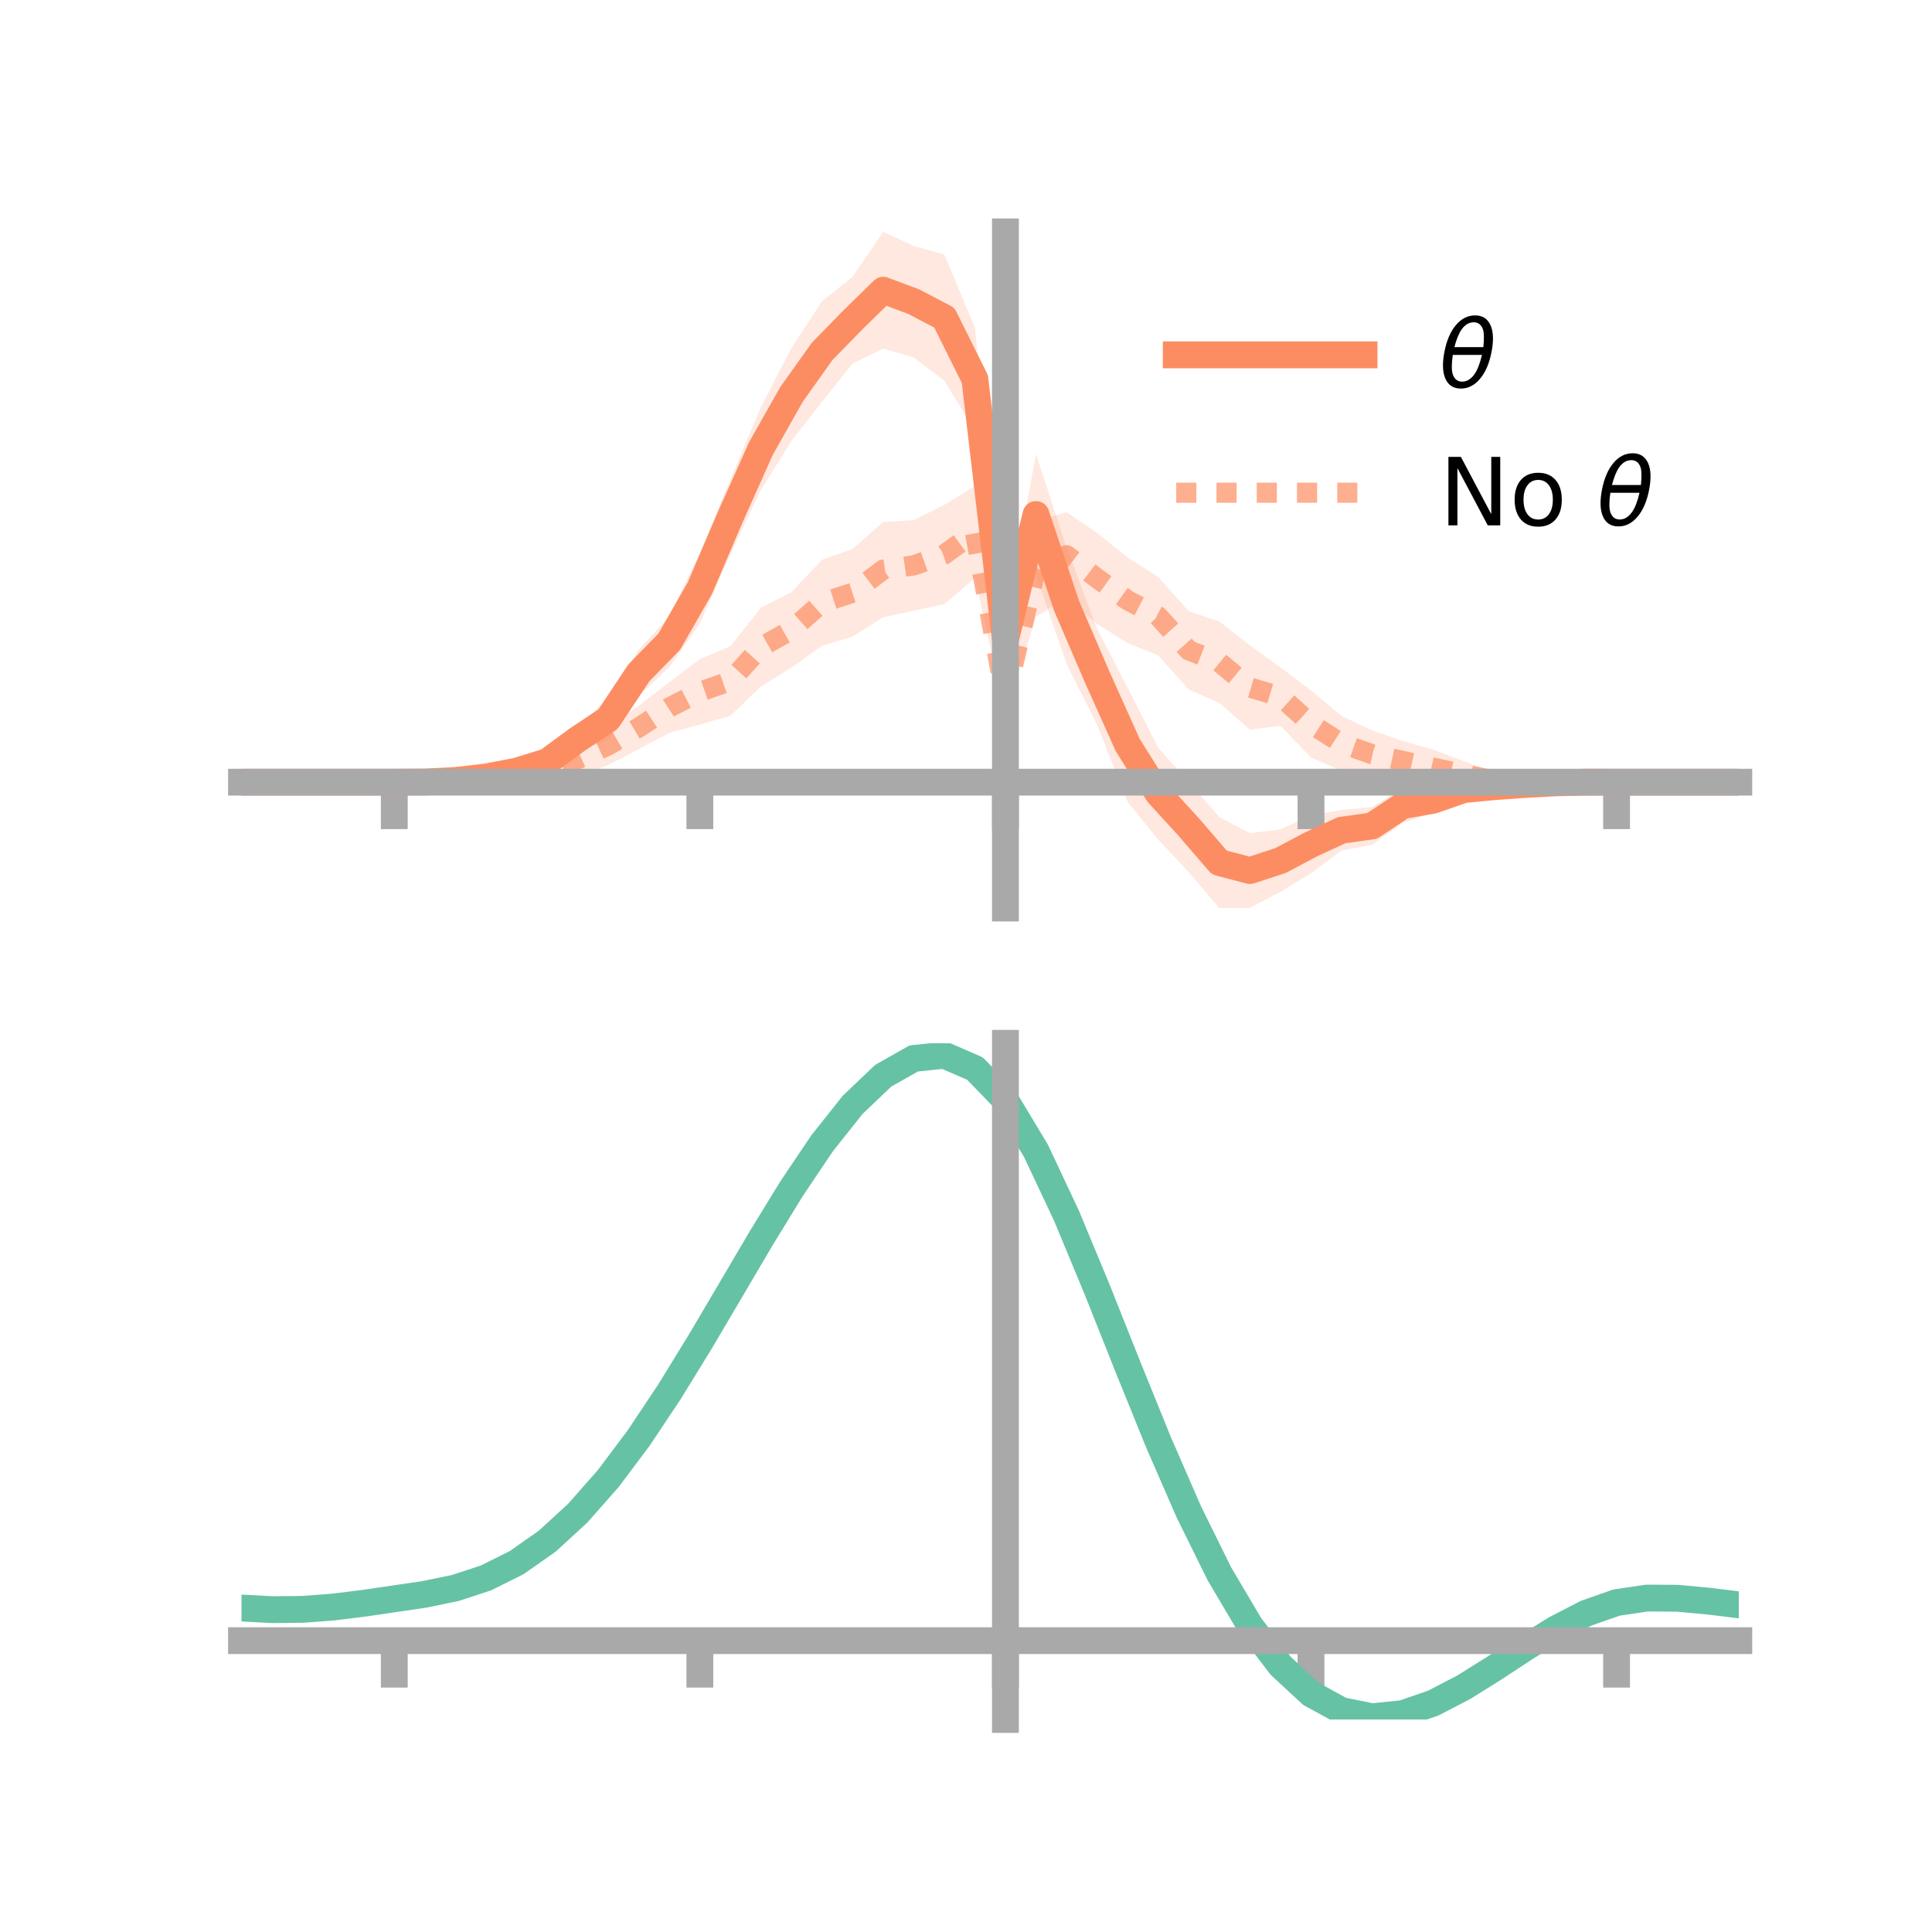 <?xml version="1.0" encoding="utf-8" standalone="no"?>
<!DOCTYPE svg PUBLIC "-//W3C//DTD SVG 1.1//EN"
  "http://www.w3.org/Graphics/SVG/1.1/DTD/svg11.dtd">
<!-- Created with matplotlib (https://matplotlib.org/) -->
<svg height="144pt" version="1.1" viewBox="0 0 144 144" width="144pt" xmlns="http://www.w3.org/2000/svg" xmlns:xlink="http://www.w3.org/1999/xlink">
 <defs>
  <style type="text/css">*{stroke-linecap:butt;stroke-linejoin:round;}</style>
 </defs>
 <g id="figure_1">
  <g id="patch_1">
   <path d="M 0 144 
L 144 144 
L 144 0 
L 0 0 
z
" style="fill:none;"/>
  </g>
  <g id="axes_1">
   <g id="patch_2">
    <path d="M 18 67.68 
L 129.6 67.68 
L 129.6 17.28 
L 18 17.28 
z
" style="fill:none;"/>
   </g>
   <g id="PolyCollection_1">
    <path clip-path="url(#p84214f7497)" d="M 18 58.299 
L 18 58.299 
L 20.278 58.299 
L 22.555 58.299 
L 24.833 58.299 
L 27.11 58.299 
L 29.388 58.299 
L 31.665 58.202 
L 33.943 57.926 
L 36.22 57.529 
L 38.498 56.79 
L 40.776 55.867 
L 43.053 54.24 
L 45.331 51.998 
L 47.608 48.431 
L 49.886 45.927 
L 52.163 41.198 
L 54.441 35.724 
L 56.718 30.337 
L 58.996 25.937 
L 61.273 22.449 
L 63.551 20.627 
L 65.829 17.28 
L 68.106 18.33 
L 70.384 18.978 
L 72.661 24.408 
L 74.939 46.245 
L 77.216 33.856 
L 79.494 40.823 
L 81.771 46.874 
L 84.049 51.273 
L 86.327 55.732 
L 88.604 58.287 
L 90.882 60.897 
L 93.159 62.101 
L 95.437 61.814 
L 97.714 60.782 
L 99.992 60.369 
L 102.269 60.153 
L 104.547 58.757 
L 106.824 58.703 
L 109.102 58.053 
L 111.38 57.992 
L 113.657 58.102 
L 115.935 58.166 
L 118.212 58.218 
L 120.49 58.299 
L 122.767 58.299 
L 125.045 58.299 
L 127.322 58.299 
L 129.6 58.299 
L 129.6 58.299 
L 129.6 58.299 
L 127.322 58.299 
L 125.045 58.299 
L 122.767 58.299 
L 120.49 58.299 
L 118.212 58.377 
L 115.935 58.531 
L 113.657 58.84 
L 111.38 59.272 
L 109.102 59.647 
L 106.824 60.583 
L 104.547 61.335 
L 102.269 62.969 
L 99.992 63.391 
L 97.714 65.092 
L 95.437 66.471 
L 93.159 67.673 
L 90.882 67.68 
L 88.604 65.007 
L 86.327 62.578 
L 84.049 59.773 
L 81.771 54.021 
L 79.494 49.475 
L 77.216 42.843 
L 74.939 49.137 
L 72.661 32.092 
L 70.384 28.376 
L 68.106 26.64 
L 65.829 25.984 
L 63.551 27.093 
L 61.273 29.942 
L 58.996 32.851 
L 56.718 36.51 
L 54.441 41.302 
L 52.163 46.481 
L 49.886 49.718 
L 47.608 51.884 
L 45.331 55.179 
L 43.053 55.974 
L 40.776 57.685 
L 38.498 58.165 
L 36.22 58.298 
L 33.943 58.422 
L 31.665 58.372 
L 29.388 58.299 
L 27.11 58.299 
L 24.833 58.299 
L 22.555 58.299 
L 20.278 58.299 
L 18 58.299 
z
" style="fill:#fc8d62;fill-opacity:0.2;"/>
   </g>
   <g id="PolyCollection_2">
    <path clip-path="url(#p84214f7497)" d="M 18 58.299 
L 18 58.299 
L 20.278 58.299 
L 22.555 58.299 
L 24.833 58.299 
L 27.11 58.299 
L 29.388 58.299 
L 31.665 58.201 
L 33.943 57.94 
L 36.22 57.736 
L 38.498 56.974 
L 40.776 56.237 
L 43.053 55.3 
L 45.331 54.103 
L 47.608 52.605 
L 49.886 50.842 
L 52.163 49.123 
L 54.441 48.168 
L 56.718 45.3 
L 58.996 44.136 
L 61.273 41.719 
L 63.551 40.919 
L 65.829 38.91 
L 68.106 38.767 
L 70.384 37.634 
L 72.661 36.237 
L 74.939 50.743 
L 77.216 38.818 
L 79.494 38.174 
L 81.771 39.725 
L 84.049 41.554 
L 86.327 43.008 
L 88.604 45.556 
L 90.882 46.327 
L 93.159 48.102 
L 95.437 49.745 
L 97.714 51.455 
L 99.992 53.373 
L 102.269 54.441 
L 104.547 55.229 
L 106.824 55.879 
L 109.102 56.732 
L 111.38 57.579 
L 113.657 57.789 
L 115.935 58.021 
L 118.212 58.221 
L 120.49 58.298 
L 122.767 58.299 
L 125.045 58.299 
L 127.322 58.299 
L 129.6 58.299 
L 129.6 58.299 
L 129.6 58.299 
L 127.322 58.299 
L 125.045 58.299 
L 122.767 58.299 
L 120.49 58.3 
L 118.212 58.381 
L 115.935 58.543 
L 113.657 58.573 
L 111.38 58.752 
L 109.102 58.685 
L 106.824 58.554 
L 104.547 58.199 
L 102.269 57.99 
L 99.992 57.456 
L 97.714 56.458 
L 95.437 54.095 
L 93.159 54.385 
L 90.882 52.386 
L 88.604 51.398 
L 86.327 48.852 
L 84.049 47.933 
L 81.771 46.496 
L 79.494 44.586 
L 77.216 45.956 
L 74.939 53.3 
L 72.661 43.088 
L 70.384 45.026 
L 68.106 45.515 
L 65.829 46.008 
L 63.551 47.443 
L 61.273 48.131 
L 58.996 49.753 
L 56.718 51.161 
L 54.441 53.349 
L 52.163 54.007 
L 49.886 54.618 
L 47.608 55.837 
L 45.331 57.019 
L 43.053 57.88 
L 40.776 58.14 
L 38.498 58.318 
L 36.22 58.388 
L 33.943 58.468 
L 31.665 58.355 
L 29.388 58.299 
L 27.11 58.299 
L 24.833 58.299 
L 22.555 58.299 
L 20.278 58.299 
L 18 58.299 
z
" style="fill:#fc8d62;fill-opacity:0.2;"/>
   </g>
   <g id="matplotlib.axis_1">
    <g id="xtick_1">
     <g id="line2d_1">
      <defs>
       <path d="M 0 0 
L 0 3.5 
" id="m7d27fcca49" style="stroke:#a9a9a9;stroke-width:2;"/>
      </defs>
      <g>
       <use style="fill:#a9a9a9;stroke:#a9a9a9;stroke-width:2;" x="29.388" xlink:href="#m7d27fcca49" y="58.299"/>
      </g>
     </g>
    </g>
    <g id="xtick_2">
     <g id="line2d_2">
      <g>
       <use style="fill:#a9a9a9;stroke:#a9a9a9;stroke-width:2;" x="52.163" xlink:href="#m7d27fcca49" y="58.299"/>
      </g>
     </g>
    </g>
    <g id="xtick_3">
     <g id="line2d_3">
      <g>
       <use style="fill:#a9a9a9;stroke:#a9a9a9;stroke-width:2;" x="74.939" xlink:href="#m7d27fcca49" y="58.299"/>
      </g>
     </g>
    </g>
    <g id="xtick_4">
     <g id="line2d_4">
      <g>
       <use style="fill:#a9a9a9;stroke:#a9a9a9;stroke-width:2;" x="97.714" xlink:href="#m7d27fcca49" y="58.299"/>
      </g>
     </g>
    </g>
    <g id="xtick_5">
     <g id="line2d_5">
      <g>
       <use style="fill:#a9a9a9;stroke:#a9a9a9;stroke-width:2;" x="120.49" xlink:href="#m7d27fcca49" y="58.299"/>
      </g>
     </g>
    </g>
   </g>
   <g id="matplotlib.axis_2"/>
   <g id="line2d_6">
    <path clip-path="url(#p84214f7497)" d="M 18 58.299 
L 20.278 58.299 
L 22.555 58.299 
L 24.833 58.299 
L 27.11 58.299 
L 29.388 58.299 
L 31.665 58.287 
L 33.943 58.174 
L 36.22 57.914 
L 38.498 57.478 
L 40.776 56.776 
L 43.053 55.107 
L 45.331 53.589 
L 47.608 50.158 
L 49.886 47.823 
L 52.163 43.84 
L 54.441 38.513 
L 56.718 33.423 
L 58.996 29.394 
L 61.273 26.196 
L 63.551 23.86 
L 65.829 21.632 
L 68.106 22.485 
L 70.384 23.677 
L 72.661 28.25 
L 74.939 47.691 
L 77.216 38.35 
L 79.494 45.149 
L 81.771 50.447 
L 84.049 55.523 
L 86.327 59.155 
L 88.604 61.647 
L 90.882 64.289 
L 93.159 64.887 
L 95.437 64.142 
L 97.714 62.937 
L 99.992 61.88 
L 102.269 61.561 
L 104.547 60.046 
L 106.824 59.643 
L 109.102 58.85 
L 111.38 58.632 
L 113.657 58.471 
L 115.935 58.348 
L 118.212 58.297 
L 120.49 58.299 
L 122.767 58.299 
L 125.045 58.299 
L 127.322 58.299 
L 129.6 58.299 
" style="fill:none;stroke:#fc8d62;stroke-linecap:square;stroke-width:2;"/>
   </g>
   <g id="line2d_7">
    <path clip-path="url(#p84214f7497)" d="M 18 58.299 
L 20.278 58.299 
L 22.555 58.299 
L 24.833 58.299 
L 27.11 58.299 
L 29.388 58.299 
L 31.665 58.278 
L 33.943 58.204 
L 36.22 58.062 
L 38.498 57.646 
L 40.776 57.189 
L 43.053 56.59 
L 45.331 55.561 
L 47.608 54.221 
L 49.886 52.73 
L 52.163 51.565 
L 54.441 50.758 
L 56.718 48.23 
L 58.996 46.945 
L 61.273 44.925 
L 63.551 44.181 
L 65.829 42.459 
L 68.106 42.141 
L 70.384 41.33 
L 72.661 39.662 
L 74.939 52.022 
L 77.216 42.387 
L 79.494 41.38 
L 81.771 43.11 
L 84.049 44.744 
L 86.327 45.93 
L 88.604 48.477 
L 90.882 49.357 
L 93.159 51.243 
L 95.437 51.92 
L 97.714 53.956 
L 99.992 55.415 
L 102.269 56.216 
L 104.547 56.714 
L 106.824 57.217 
L 109.102 57.708 
L 111.38 58.166 
L 113.657 58.181 
L 115.935 58.282 
L 118.212 58.301 
L 120.49 58.299 
L 122.767 58.299 
L 125.045 58.299 
L 127.322 58.299 
L 129.6 58.299 
" style="fill:none;stroke:#fc8d62;stroke-dasharray:1.5,1.5;stroke-dashoffset:0;stroke-opacity:0.7;stroke-width:1.5;"/>
   </g>
   <g id="patch_3">
    <path d="M 74.939 67.68 
L 74.939 17.28 
" style="fill:none;stroke:#a9a9a9;stroke-linecap:square;stroke-linejoin:miter;stroke-width:2;"/>
   </g>
   <g id="patch_4">
    <path d="M 129.6 67.68 
L 129.6 17.28 
" style="fill:none;"/>
   </g>
   <g id="patch_5">
    <path d="M 18 58.299 
L 129.6 58.299 
" style="fill:none;stroke:#a9a9a9;stroke-linecap:square;stroke-linejoin:miter;stroke-width:2;"/>
   </g>
   <g id="patch_6">
    <path d="M 18 17.28 
L 129.6 17.28 
" style="fill:none;"/>
   </g>
   <g id="legend_1">
    <g id="line2d_8">
     <path d="M 87.67 26.449 
L 101.67 26.449 
" style="fill:none;stroke:#fc8d62;stroke-linecap:square;stroke-width:2;"/>
    </g>
    <g id="line2d_9"/>
    <g id="text_1">
     <!-- $\theta$ -->
     <g transform="translate(107.27 28.899)scale(0.07 -0.07)">
      <defs>
       <path d="M 45.516 34.672 
L 14.453 34.672 
Q 12.359 20.062 14.5 13.875 
Q 17.188 6.25 24.469 6.25 
Q 31.781 6.25 37.359 13.922 
Q 42.234 20.656 45.516 34.672 
z
M 47.016 42.969 
Q 48.344 56.844 46.625 61.719 
Q 43.953 69.438 36.766 69.438 
Q 29.297 69.438 23.828 61.812 
Q 19.531 55.672 16.156 42.969 
z
M 38.188 76.766 
Q 49.906 76.766 54.594 66.406 
Q 59.281 56.109 55.719 37.844 
Q 52.203 19.625 43.453 9.281 
Q 34.766 -1.125 23.047 -1.125 
Q 11.281 -1.125 6.641 9.281 
Q 2 19.625 5.516 37.844 
Q 9.078 56.109 17.719 66.406 
Q 26.422 76.766 38.188 76.766 
z
" id="DejaVuSans-Oblique-952"/>
      </defs>
      <use transform="translate(0 0.234)" xlink:href="#DejaVuSans-Oblique-952"/>
     </g>
    </g>
    <g id="line2d_10">
     <path d="M 87.67 36.724 
L 101.67 36.724 
" style="fill:none;stroke:#fc8d62;stroke-dasharray:1.5,1.5;stroke-dashoffset:0;stroke-opacity:0.7;stroke-width:1.5;"/>
    </g>
    <g id="line2d_11"/>
    <g id="text_2">
     <!-- No $\theta$ -->
     <g transform="translate(107.27 39.174)scale(0.07 -0.07)">
      <defs>
       <path d="M 9.812 72.906 
L 23.094 72.906 
L 55.422 11.922 
L 55.422 72.906 
L 64.984 72.906 
L 64.984 0 
L 51.703 0 
L 19.391 60.984 
L 19.391 0 
L 9.812 0 
z
" id="DejaVuSans-78"/>
       <path d="M 30.609 48.391 
Q 23.391 48.391 19.188 42.75 
Q 14.984 37.109 14.984 27.297 
Q 14.984 17.484 19.156 11.844 
Q 23.344 6.203 30.609 6.203 
Q 37.797 6.203 41.984 11.859 
Q 46.188 17.531 46.188 27.297 
Q 46.188 37.016 41.984 42.703 
Q 37.797 48.391 30.609 48.391 
z
M 30.609 56 
Q 42.328 56 49.016 48.375 
Q 55.719 40.766 55.719 27.297 
Q 55.719 13.875 49.016 6.219 
Q 42.328 -1.422 30.609 -1.422 
Q 18.844 -1.422 12.172 6.219 
Q 5.516 13.875 5.516 27.297 
Q 5.516 40.766 12.172 48.375 
Q 18.844 56 30.609 56 
z
" id="DejaVuSans-111"/>
       <path id="DejaVuSans-32"/>
      </defs>
      <use transform="translate(0 0.234)" xlink:href="#DejaVuSans-78"/>
      <use transform="translate(74.805 0.234)" xlink:href="#DejaVuSans-111"/>
      <use transform="translate(135.986 0.234)" xlink:href="#DejaVuSans-32"/>
      <use transform="translate(167.773 0.234)" xlink:href="#DejaVuSans-Oblique-952"/>
     </g>
    </g>
   </g>
  </g>
  <g id="axes_2">
   <g id="patch_7">
    <path d="M 18 128.16 
L 129.6 128.16 
L 129.6 77.76 
L 18 77.76 
z
" style="fill:none;"/>
   </g>
   <g id="PolyCollection_3">
    <path clip-path="url(#pad0c786241)" d="M 18 119.894 
L 18 119.807 
L 20.278 119.939 
L 22.555 119.914 
L 24.833 119.734 
L 27.11 119.438 
L 29.388 119.094 
L 31.665 118.746 
L 33.943 118.267 
L 36.22 117.508 
L 38.498 116.358 
L 40.776 114.739 
L 43.053 112.612 
L 45.331 109.978 
L 47.608 106.877 
L 49.886 103.381 
L 52.163 99.595 
L 54.441 95.649 
L 56.718 91.694 
L 58.996 87.9 
L 61.273 84.447 
L 63.551 81.521 
L 65.829 79.31 
L 68.106 77.998 
L 70.384 77.76 
L 72.661 78.762 
L 74.939 81.148 
L 77.216 84.989 
L 79.494 89.902 
L 81.771 95.46 
L 84.049 101.266 
L 86.327 106.967 
L 88.604 112.274 
L 90.882 116.961 
L 93.159 120.868 
L 95.437 123.902 
L 97.714 126.034 
L 99.992 127.291 
L 102.269 127.752 
L 104.547 127.528 
L 106.824 126.756 
L 109.102 125.591 
L 111.38 124.19 
L 113.657 122.715 
L 115.935 121.321 
L 118.212 120.155 
L 120.49 119.361 
L 122.767 119.028 
L 125.045 119.049 
L 127.322 119.271 
L 129.6 119.559 
L 129.6 119.67 
L 129.6 119.67 
L 127.322 119.405 
L 125.045 119.202 
L 122.767 119.192 
L 120.49 119.529 
L 118.212 120.332 
L 115.935 121.521 
L 113.657 122.955 
L 111.38 124.477 
L 109.102 125.922 
L 106.824 127.125 
L 104.547 127.921 
L 102.269 128.16 
L 99.992 127.711 
L 97.714 126.473 
L 95.437 124.385 
L 93.159 121.427 
L 90.882 117.629 
L 88.604 113.08 
L 86.327 107.929 
L 84.049 102.392 
L 81.771 96.751 
L 79.494 91.345 
L 77.216 86.565 
L 74.939 82.831 
L 72.661 80.516 
L 70.384 79.547 
L 68.106 79.78 
L 65.829 81.048 
L 63.551 83.178 
L 61.273 85.992 
L 58.996 89.307 
L 56.718 92.943 
L 54.441 96.729 
L 52.163 100.504 
L 49.886 104.125 
L 47.608 107.469 
L 45.331 110.44 
L 43.053 112.969 
L 40.776 115.022 
L 38.498 116.593 
L 36.22 117.713 
L 33.943 118.45 
L 31.665 118.911 
L 29.388 119.239 
L 27.11 119.559 
L 24.833 119.83 
L 22.555 119.99 
L 20.278 120.011 
L 18 119.894 
z
" style="fill:#66c2a5;fill-opacity:0.2;"/>
   </g>
   <g id="matplotlib.axis_3">
    <g id="xtick_6">
     <g id="line2d_12">
      <g>
       <use style="fill:#a9a9a9;stroke:#a9a9a9;stroke-width:2;" x="29.388" xlink:href="#m7d27fcca49" y="122.285"/>
      </g>
     </g>
    </g>
    <g id="xtick_7">
     <g id="line2d_13">
      <g>
       <use style="fill:#a9a9a9;stroke:#a9a9a9;stroke-width:2;" x="52.163" xlink:href="#m7d27fcca49" y="122.285"/>
      </g>
     </g>
    </g>
    <g id="xtick_8">
     <g id="line2d_14">
      <g>
       <use style="fill:#a9a9a9;stroke:#a9a9a9;stroke-width:2;" x="74.939" xlink:href="#m7d27fcca49" y="122.285"/>
      </g>
     </g>
    </g>
    <g id="xtick_9">
     <g id="line2d_15">
      <g>
       <use style="fill:#a9a9a9;stroke:#a9a9a9;stroke-width:2;" x="97.714" xlink:href="#m7d27fcca49" y="122.285"/>
      </g>
     </g>
    </g>
    <g id="xtick_10">
     <g id="line2d_16">
      <g>
       <use style="fill:#a9a9a9;stroke:#a9a9a9;stroke-width:2;" x="120.49" xlink:href="#m7d27fcca49" y="122.285"/>
      </g>
     </g>
    </g>
   </g>
   <g id="matplotlib.axis_4"/>
   <g id="line2d_17">
    <path clip-path="url(#pad0c786241)" d="M 18 119.851 
L 20.278 119.975 
L 22.555 119.952 
L 24.833 119.782 
L 27.11 119.499 
L 29.388 119.166 
L 31.665 118.829 
L 33.943 118.358 
L 36.22 117.61 
L 38.498 116.475 
L 40.776 114.88 
L 43.053 112.791 
L 45.331 110.209 
L 47.608 107.173 
L 49.886 103.753 
L 52.163 100.05 
L 54.441 96.189 
L 56.718 92.319 
L 58.996 88.603 
L 61.273 85.219 
L 63.551 82.35 
L 65.829 80.179 
L 68.106 78.889 
L 70.384 78.654 
L 72.661 79.639 
L 74.939 81.99 
L 77.216 85.777 
L 79.494 90.623 
L 81.771 96.105 
L 84.049 101.829 
L 86.327 107.448 
L 88.604 112.677 
L 90.882 117.295 
L 93.159 121.147 
L 95.437 124.143 
L 97.714 126.253 
L 99.992 127.501 
L 102.269 127.956 
L 104.547 127.724 
L 106.824 126.941 
L 109.102 125.756 
L 111.38 124.333 
L 113.657 122.835 
L 115.935 121.421 
L 118.212 120.243 
L 120.49 119.445 
L 122.767 119.11 
L 125.045 119.126 
L 127.322 119.338 
L 129.6 119.614 
" style="fill:none;stroke:#66c2a5;stroke-linecap:square;stroke-width:2;"/>
   </g>
   <g id="patch_8">
    <path d="M 74.939 128.16 
L 74.939 77.76 
" style="fill:none;stroke:#a9a9a9;stroke-linecap:square;stroke-linejoin:miter;stroke-width:2;"/>
   </g>
   <g id="patch_9">
    <path d="M 129.6 128.16 
L 129.6 77.76 
" style="fill:none;"/>
   </g>
   <g id="patch_10">
    <path d="M 18 122.285 
L 129.6 122.285 
" style="fill:none;stroke:#a9a9a9;stroke-linecap:square;stroke-linejoin:miter;stroke-width:2;"/>
   </g>
   <g id="patch_11">
    <path d="M 18 77.76 
L 129.6 77.76 
" style="fill:none;"/>
   </g>
  </g>
 </g>
 <defs>
  <clipPath id="p84214f7497">
   <rect height="50.4" width="111.6" x="18" y="17.28"/>
  </clipPath>
  <clipPath id="pad0c786241">
   <rect height="50.4" width="111.6" x="18" y="77.76"/>
  </clipPath>
 </defs>
</svg>

